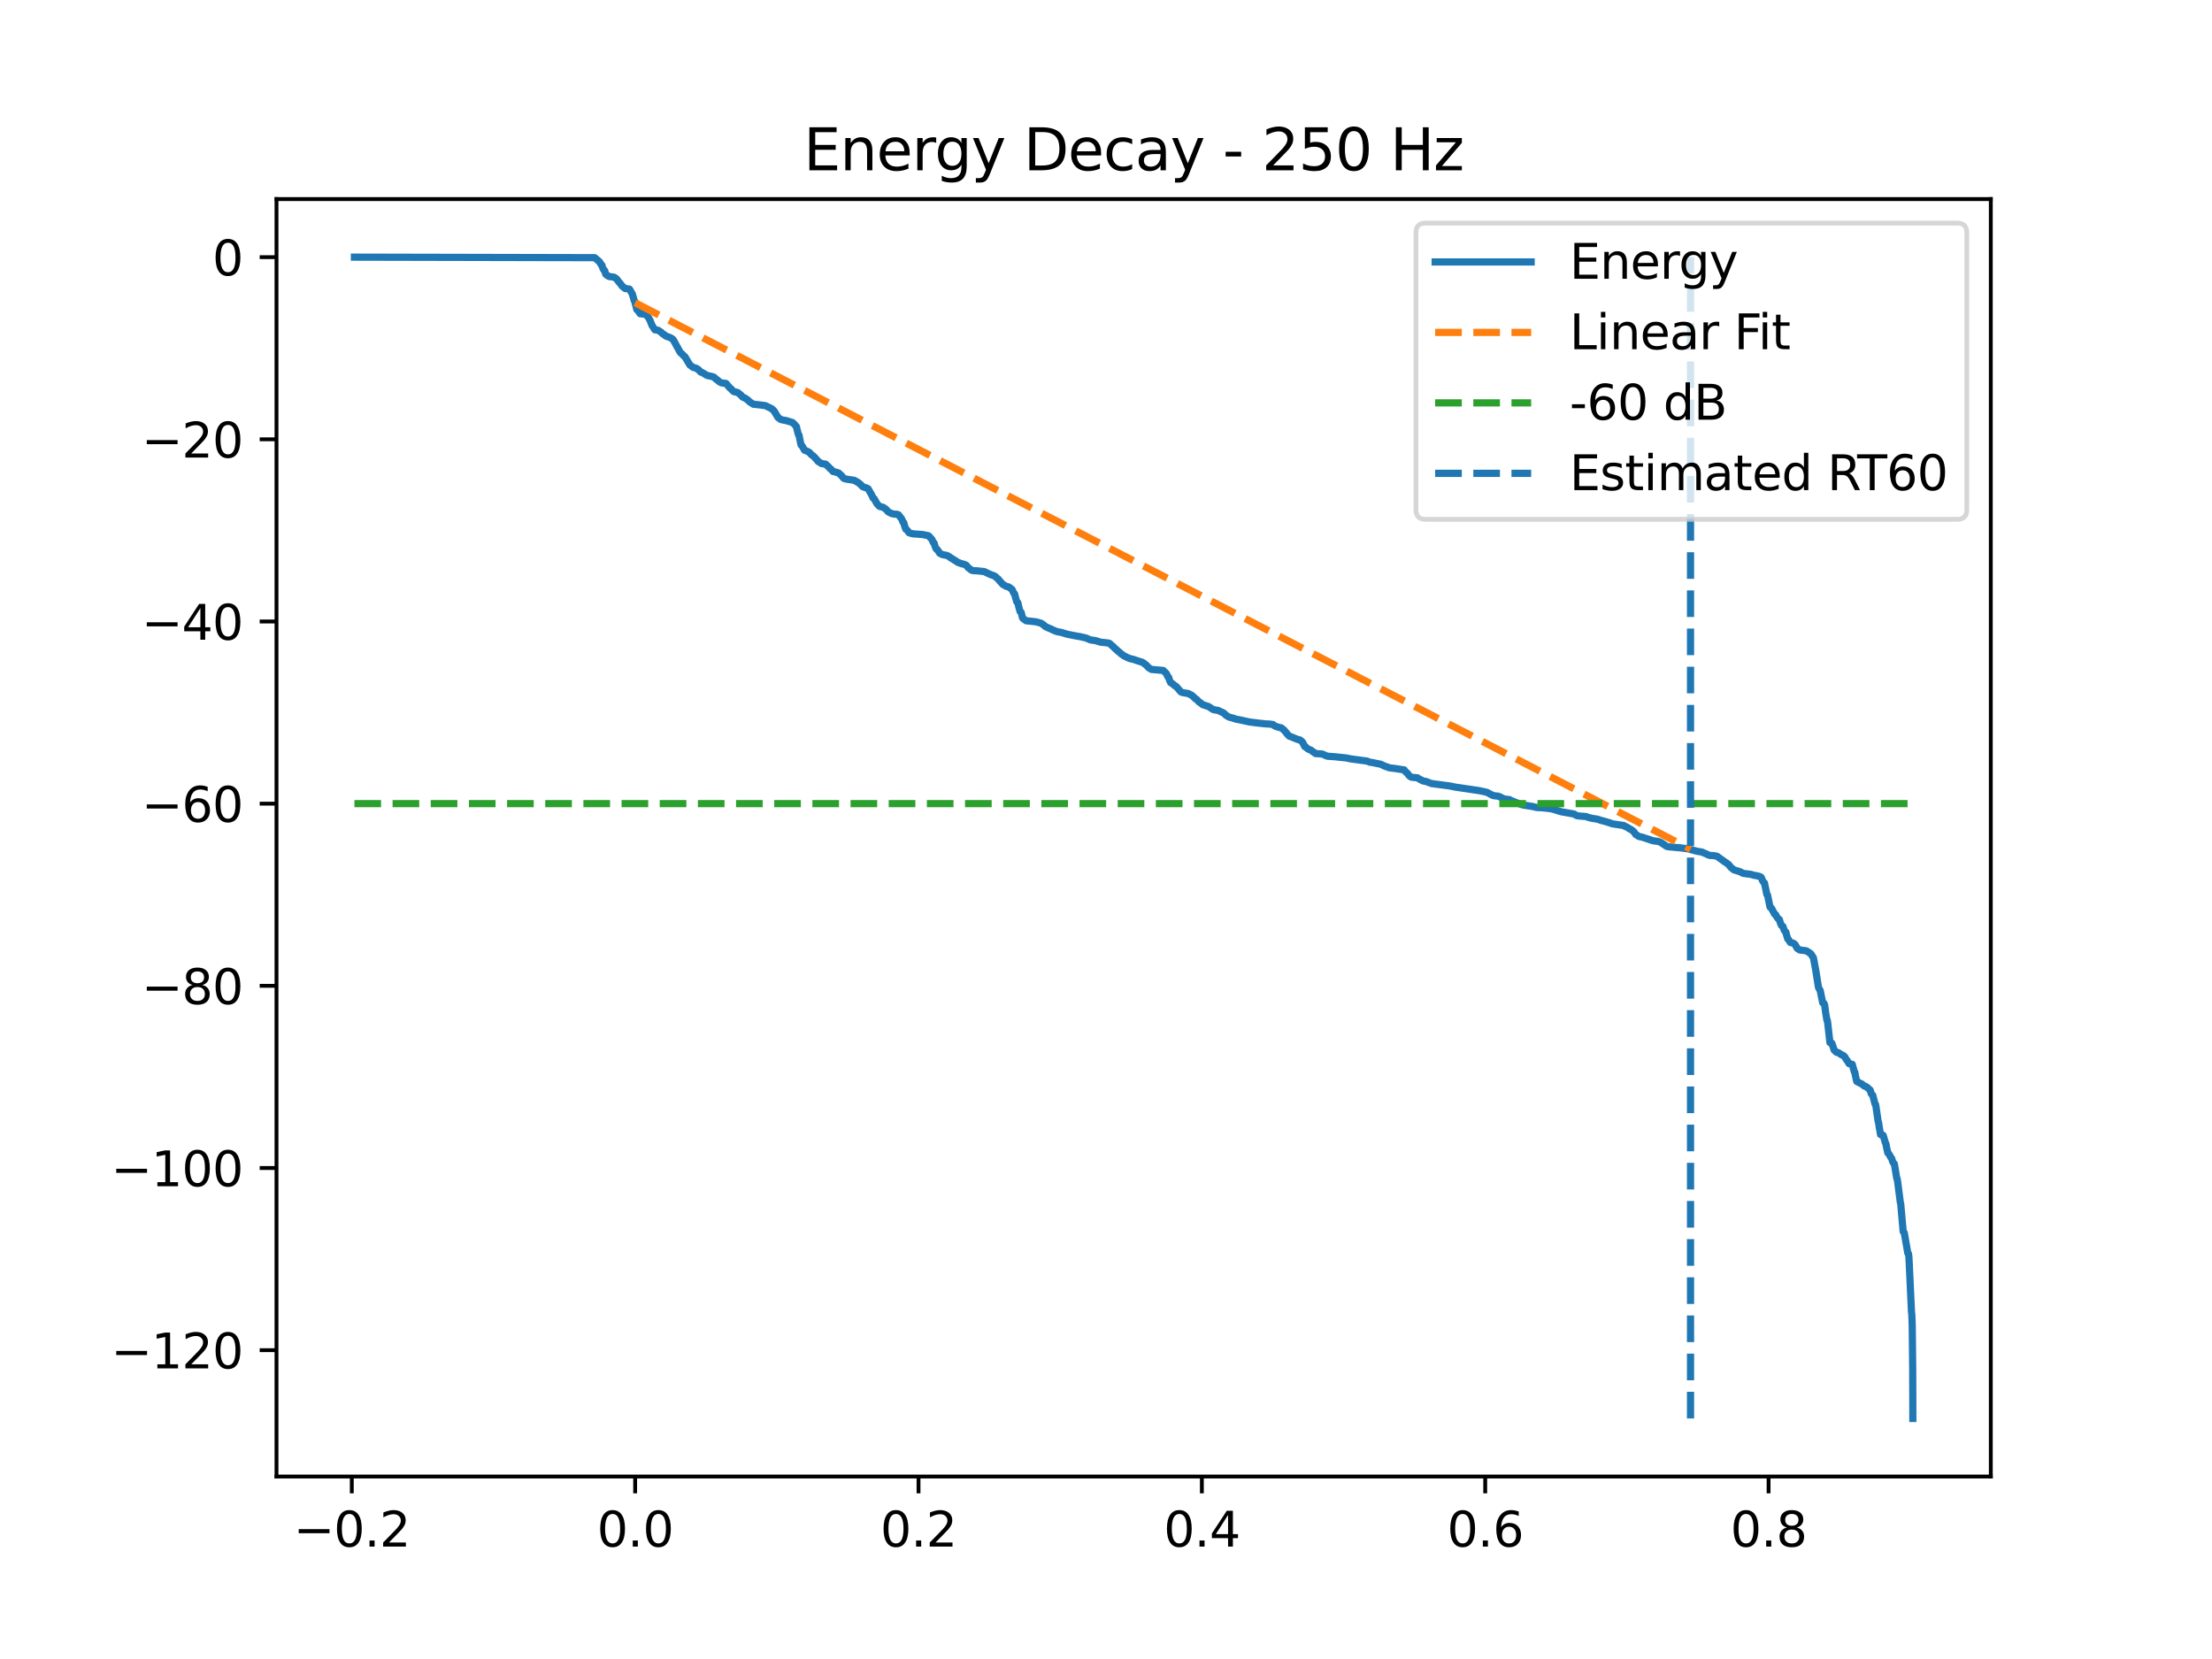 <?xml version="1.0" encoding="utf-8" standalone="no"?>
<!DOCTYPE svg PUBLIC "-//W3C//DTD SVG 1.1//EN"
  "http://www.w3.org/Graphics/SVG/1.1/DTD/svg11.dtd">
<svg xmlns:xlink="http://www.w3.org/1999/xlink" width="460.8pt" height="345.6pt" viewBox="0 0 460.8 345.6" xmlns="http://www.w3.org/2000/svg" version="1.1">
 <defs>
  <style type="text/css">*{stroke-linejoin: round; stroke-linecap: butt}</style>
 </defs>
 <g id="figure_1">
  <g id="patch_1">
   <path d="M 0 345.6 
L 460.8 345.6 
L 460.8 0 
L 0 0 
z
" style="fill: #ffffff"/>
  </g>
  <g id="axes_1">
   <g id="patch_2">
    <path d="M 57.6 307.584 
L 414.72 307.584 
L 414.72 41.472 
L 57.6 41.472 
z
" style="fill: #ffffff"/>
   </g>
   <g id="matplotlib.axis_1">
    <g id="xtick_1">
     <g id="line2d_1">
      <defs>
       <path id="m79d954d1f0" d="M 0 0 
L 0 3.5 
" style="stroke: #000000; stroke-width: 0.8"/>
      </defs>
      <g>
       <use xlink:href="#m79d954d1f0" x="73.285" y="307.584" style="stroke: #000000; stroke-width: 0.8"/>
      </g>
     </g>
     <g id="text_1">
      <!-- −0.2 -->
      <g transform="translate(61.144 322.182) scale(0.1 -0.1)">
       <defs>
        <path id="DejaVuSans-2212" d="M 678 2272 
L 4684 2272 
L 4684 1741 
L 678 1741 
L 678 2272 
z
" transform="scale(0.016)"/>
        <path id="DejaVuSans-30" d="M 2034 4250 
Q 1547 4250 1301 3770 
Q 1056 3291 1056 2328 
Q 1056 1369 1301 889 
Q 1547 409 2034 409 
Q 2525 409 2770 889 
Q 3016 1369 3016 2328 
Q 3016 3291 2770 3770 
Q 2525 4250 2034 4250 
z
M 2034 4750 
Q 2819 4750 3233 4129 
Q 3647 3509 3647 2328 
Q 3647 1150 3233 529 
Q 2819 -91 2034 -91 
Q 1250 -91 836 529 
Q 422 1150 422 2328 
Q 422 3509 836 4129 
Q 1250 4750 2034 4750 
z
" transform="scale(0.016)"/>
        <path id="DejaVuSans-2e" d="M 684 794 
L 1344 794 
L 1344 0 
L 684 0 
L 684 794 
z
" transform="scale(0.016)"/>
        <path id="DejaVuSans-32" d="M 1228 531 
L 3431 531 
L 3431 0 
L 469 0 
L 469 531 
Q 828 903 1448 1529 
Q 2069 2156 2228 2338 
Q 2531 2678 2651 2914 
Q 2772 3150 2772 3378 
Q 2772 3750 2511 3984 
Q 2250 4219 1831 4219 
Q 1534 4219 1204 4116 
Q 875 4013 500 3803 
L 500 4441 
Q 881 4594 1212 4672 
Q 1544 4750 1819 4750 
Q 2544 4750 2975 4387 
Q 3406 4025 3406 3419 
Q 3406 3131 3298 2873 
Q 3191 2616 2906 2266 
Q 2828 2175 2409 1742 
Q 1991 1309 1228 531 
z
" transform="scale(0.016)"/>
       </defs>
       <use xlink:href="#DejaVuSans-2212"/>
       <use xlink:href="#DejaVuSans-30" transform="translate(83.789 0)"/>
       <use xlink:href="#DejaVuSans-2e" transform="translate(147.412 0)"/>
       <use xlink:href="#DejaVuSans-32" transform="translate(179.199 0)"/>
      </g>
     </g>
    </g>
    <g id="xtick_2">
     <g id="line2d_2">
      <g>
       <use xlink:href="#m79d954d1f0" x="132.314" y="307.584" style="stroke: #000000; stroke-width: 0.8"/>
      </g>
     </g>
     <g id="text_2">
      <!-- 0.0 -->
      <g transform="translate(124.362 322.182) scale(0.1 -0.1)">
       <use xlink:href="#DejaVuSans-30"/>
       <use xlink:href="#DejaVuSans-2e" transform="translate(63.623 0)"/>
       <use xlink:href="#DejaVuSans-30" transform="translate(95.41 0)"/>
      </g>
     </g>
    </g>
    <g id="xtick_3">
     <g id="line2d_3">
      <g>
       <use xlink:href="#m79d954d1f0" x="191.342" y="307.584" style="stroke: #000000; stroke-width: 0.8"/>
      </g>
     </g>
     <g id="text_3">
      <!-- 0.2 -->
      <g transform="translate(183.39 322.182) scale(0.1 -0.1)">
       <use xlink:href="#DejaVuSans-30"/>
       <use xlink:href="#DejaVuSans-2e" transform="translate(63.623 0)"/>
       <use xlink:href="#DejaVuSans-32" transform="translate(95.41 0)"/>
      </g>
     </g>
    </g>
    <g id="xtick_4">
     <g id="line2d_4">
      <g>
       <use xlink:href="#m79d954d1f0" x="250.37" y="307.584" style="stroke: #000000; stroke-width: 0.8"/>
      </g>
     </g>
     <g id="text_4">
      <!-- 0.4 -->
      <g transform="translate(242.418 322.182) scale(0.1 -0.1)">
       <defs>
        <path id="DejaVuSans-34" d="M 2419 4116 
L 825 1625 
L 2419 1625 
L 2419 4116 
z
M 2253 4666 
L 3047 4666 
L 3047 1625 
L 3713 1625 
L 3713 1100 
L 3047 1100 
L 3047 0 
L 2419 0 
L 2419 1100 
L 313 1100 
L 313 1709 
L 2253 4666 
z
" transform="scale(0.016)"/>
       </defs>
       <use xlink:href="#DejaVuSans-30"/>
       <use xlink:href="#DejaVuSans-2e" transform="translate(63.623 0)"/>
       <use xlink:href="#DejaVuSans-34" transform="translate(95.41 0)"/>
      </g>
     </g>
    </g>
    <g id="xtick_5">
     <g id="line2d_5">
      <g>
       <use xlink:href="#m79d954d1f0" x="309.398" y="307.584" style="stroke: #000000; stroke-width: 0.8"/>
      </g>
     </g>
     <g id="text_5">
      <!-- 0.6 -->
      <g transform="translate(301.446 322.182) scale(0.1 -0.1)">
       <defs>
        <path id="DejaVuSans-36" d="M 2113 2584 
Q 1688 2584 1439 2293 
Q 1191 2003 1191 1497 
Q 1191 994 1439 701 
Q 1688 409 2113 409 
Q 2538 409 2786 701 
Q 3034 994 3034 1497 
Q 3034 2003 2786 2293 
Q 2538 2584 2113 2584 
z
M 3366 4563 
L 3366 3988 
Q 3128 4100 2886 4159 
Q 2644 4219 2406 4219 
Q 1781 4219 1451 3797 
Q 1122 3375 1075 2522 
Q 1259 2794 1537 2939 
Q 1816 3084 2150 3084 
Q 2853 3084 3261 2657 
Q 3669 2231 3669 1497 
Q 3669 778 3244 343 
Q 2819 -91 2113 -91 
Q 1303 -91 875 529 
Q 447 1150 447 2328 
Q 447 3434 972 4092 
Q 1497 4750 2381 4750 
Q 2619 4750 2861 4703 
Q 3103 4656 3366 4563 
z
" transform="scale(0.016)"/>
       </defs>
       <use xlink:href="#DejaVuSans-30"/>
       <use xlink:href="#DejaVuSans-2e" transform="translate(63.623 0)"/>
       <use xlink:href="#DejaVuSans-36" transform="translate(95.41 0)"/>
      </g>
     </g>
    </g>
    <g id="xtick_6">
     <g id="line2d_6">
      <g>
       <use xlink:href="#m79d954d1f0" x="368.426" y="307.584" style="stroke: #000000; stroke-width: 0.8"/>
      </g>
     </g>
     <g id="text_6">
      <!-- 0.8 -->
      <g transform="translate(360.474 322.182) scale(0.1 -0.1)">
       <defs>
        <path id="DejaVuSans-38" d="M 2034 2216 
Q 1584 2216 1326 1975 
Q 1069 1734 1069 1313 
Q 1069 891 1326 650 
Q 1584 409 2034 409 
Q 2484 409 2743 651 
Q 3003 894 3003 1313 
Q 3003 1734 2745 1975 
Q 2488 2216 2034 2216 
z
M 1403 2484 
Q 997 2584 770 2862 
Q 544 3141 544 3541 
Q 544 4100 942 4425 
Q 1341 4750 2034 4750 
Q 2731 4750 3128 4425 
Q 3525 4100 3525 3541 
Q 3525 3141 3298 2862 
Q 3072 2584 2669 2484 
Q 3125 2378 3379 2068 
Q 3634 1759 3634 1313 
Q 3634 634 3220 271 
Q 2806 -91 2034 -91 
Q 1263 -91 848 271 
Q 434 634 434 1313 
Q 434 1759 690 2068 
Q 947 2378 1403 2484 
z
M 1172 3481 
Q 1172 3119 1398 2916 
Q 1625 2713 2034 2713 
Q 2441 2713 2670 2916 
Q 2900 3119 2900 3481 
Q 2900 3844 2670 4047 
Q 2441 4250 2034 4250 
Q 1625 4250 1398 4047 
Q 1172 3844 1172 3481 
z
" transform="scale(0.016)"/>
       </defs>
       <use xlink:href="#DejaVuSans-30"/>
       <use xlink:href="#DejaVuSans-2e" transform="translate(63.623 0)"/>
       <use xlink:href="#DejaVuSans-38" transform="translate(95.41 0)"/>
      </g>
     </g>
    </g>
   </g>
   <g id="matplotlib.axis_2">
    <g id="ytick_1">
     <g id="line2d_7">
      <defs>
       <path id="me67aadf36c" d="M 0 0 
L -3.5 0 
" style="stroke: #000000; stroke-width: 0.8"/>
      </defs>
      <g>
       <use xlink:href="#me67aadf36c" x="57.6" y="281.263" style="stroke: #000000; stroke-width: 0.8"/>
      </g>
     </g>
     <g id="text_7">
      <!-- −120 -->
      <g transform="translate(23.133 285.062) scale(0.1 -0.1)">
       <defs>
        <path id="DejaVuSans-31" d="M 794 531 
L 1825 531 
L 1825 4091 
L 703 3866 
L 703 4441 
L 1819 4666 
L 2450 4666 
L 2450 531 
L 3481 531 
L 3481 0 
L 794 0 
L 794 531 
z
" transform="scale(0.016)"/>
       </defs>
       <use xlink:href="#DejaVuSans-2212"/>
       <use xlink:href="#DejaVuSans-31" transform="translate(83.789 0)"/>
       <use xlink:href="#DejaVuSans-32" transform="translate(147.412 0)"/>
       <use xlink:href="#DejaVuSans-30" transform="translate(211.035 0)"/>
      </g>
     </g>
    </g>
    <g id="ytick_2">
     <g id="line2d_8">
      <g>
       <use xlink:href="#me67aadf36c" x="57.6" y="243.314" style="stroke: #000000; stroke-width: 0.8"/>
      </g>
     </g>
     <g id="text_8">
      <!-- −100 -->
      <g transform="translate(23.133 247.113) scale(0.1 -0.1)">
       <use xlink:href="#DejaVuSans-2212"/>
       <use xlink:href="#DejaVuSans-31" transform="translate(83.789 0)"/>
       <use xlink:href="#DejaVuSans-30" transform="translate(147.412 0)"/>
       <use xlink:href="#DejaVuSans-30" transform="translate(211.035 0)"/>
      </g>
     </g>
    </g>
    <g id="ytick_3">
     <g id="line2d_9">
      <g>
       <use xlink:href="#me67aadf36c" x="57.6" y="205.365" style="stroke: #000000; stroke-width: 0.8"/>
      </g>
     </g>
     <g id="text_9">
      <!-- −80 -->
      <g transform="translate(29.495 209.164) scale(0.1 -0.1)">
       <use xlink:href="#DejaVuSans-2212"/>
       <use xlink:href="#DejaVuSans-38" transform="translate(83.789 0)"/>
       <use xlink:href="#DejaVuSans-30" transform="translate(147.412 0)"/>
      </g>
     </g>
    </g>
    <g id="ytick_4">
     <g id="line2d_10">
      <g>
       <use xlink:href="#me67aadf36c" x="57.6" y="167.415" style="stroke: #000000; stroke-width: 0.8"/>
      </g>
     </g>
     <g id="text_10">
      <!-- −60 -->
      <g transform="translate(29.495 171.215) scale(0.1 -0.1)">
       <use xlink:href="#DejaVuSans-2212"/>
       <use xlink:href="#DejaVuSans-36" transform="translate(83.789 0)"/>
       <use xlink:href="#DejaVuSans-30" transform="translate(147.412 0)"/>
      </g>
     </g>
    </g>
    <g id="ytick_5">
     <g id="line2d_11">
      <g>
       <use xlink:href="#me67aadf36c" x="57.6" y="129.466" style="stroke: #000000; stroke-width: 0.8"/>
      </g>
     </g>
     <g id="text_11">
      <!-- −40 -->
      <g transform="translate(29.495 133.266) scale(0.1 -0.1)">
       <use xlink:href="#DejaVuSans-2212"/>
       <use xlink:href="#DejaVuSans-34" transform="translate(83.789 0)"/>
       <use xlink:href="#DejaVuSans-30" transform="translate(147.412 0)"/>
      </g>
     </g>
    </g>
    <g id="ytick_6">
     <g id="line2d_12">
      <g>
       <use xlink:href="#me67aadf36c" x="57.6" y="91.517" style="stroke: #000000; stroke-width: 0.8"/>
      </g>
     </g>
     <g id="text_12">
      <!-- −20 -->
      <g transform="translate(29.495 95.316) scale(0.1 -0.1)">
       <use xlink:href="#DejaVuSans-2212"/>
       <use xlink:href="#DejaVuSans-32" transform="translate(83.789 0)"/>
       <use xlink:href="#DejaVuSans-30" transform="translate(147.412 0)"/>
      </g>
     </g>
    </g>
    <g id="ytick_7">
     <g id="line2d_13">
      <g>
       <use xlink:href="#me67aadf36c" x="57.6" y="53.568" style="stroke: #000000; stroke-width: 0.8"/>
      </g>
     </g>
     <g id="text_13">
      <!-- 0 -->
      <g transform="translate(44.237 57.367) scale(0.1 -0.1)">
       <use xlink:href="#DejaVuSans-30"/>
      </g>
     </g>
    </g>
   </g>
   <g id="line2d_14">
    <path d="M 73.833 53.568 
L 123.884 53.678 
L 124.892 54.542 
L 125.224 55.119 
L 125.384 55.227 
L 125.568 55.839 
L 125.79 56.245 
L 125.95 56.354 
L 126.171 57.086 
L 126.362 57.291 
L 126.564 57.401 
L 126.884 57.604 
L 127.905 57.735 
L 128.311 58.003 
L 128.471 58.14 
L 128.993 58.837 
L 129.147 58.982 
L 129.663 59.666 
L 129.854 59.79 
L 130.229 60.101 
L 131.121 60.222 
L 131.736 61.258 
L 132.111 62.609 
L 132.221 62.711 
L 132.363 63.344 
L 132.664 64.505 
L 132.885 64.655 
L 133.34 65.345 
L 134.275 65.457 
L 134.835 65.759 
L 135.277 66.486 
L 135.388 66.694 
L 135.849 67.836 
L 135.972 67.987 
L 136.403 68.691 
L 137.103 68.803 
L 137.755 69.236 
L 138.038 69.539 
L 138.284 69.653 
L 138.696 70.003 
L 139.022 70.114 
L 139.434 70.261 
L 139.692 70.374 
L 140.098 70.627 
L 140.245 70.763 
L 141.703 73.414 
L 142.201 73.851 
L 142.465 74.177 
L 142.668 74.294 
L 143.732 76.064 
L 143.929 76.181 
L 144.371 76.532 
L 144.937 76.676 
L 145.374 76.915 
L 145.546 77.06 
L 145.952 77.493 
L 146.271 77.603 
L 146.788 77.902 
L 147.003 78.044 
L 147.31 78.212 
L 147.821 78.323 
L 148.411 78.456 
L 148.786 78.603 
L 148.952 78.782 
L 149.235 79.044 
L 149.438 79.151 
L 149.844 79.522 
L 150.065 79.642 
L 150.366 79.772 
L 151.239 79.879 
L 151.904 80.645 
L 152.119 80.9 
L 152.303 81.006 
L 152.734 81.489 
L 153.01 81.62 
L 153.588 81.738 
L 153.785 81.85 
L 154.136 82.142 
L 154.295 82.262 
L 154.726 82.74 
L 155.07 82.853 
L 155.636 83.227 
L 155.826 83.371 
L 156.263 83.802 
L 156.497 83.907 
L 156.921 84.205 
L 157.991 84.315 
L 159.448 84.506 
L 160.776 85.148 
L 161.034 85.411 
L 161.2 85.52 
L 162.092 86.989 
L 162.27 87.095 
L 162.596 87.358 
L 162.953 87.469 
L 163.9 87.637 
L 164.17 87.748 
L 164.472 87.822 
L 165.093 88.018 
L 165.566 88.465 
L 165.794 88.765 
L 165.917 88.876 
L 166.052 89.514 
L 166.316 90.531 
L 166.445 90.638 
L 166.574 91.316 
L 166.87 92.692 
L 167.06 92.832 
L 167.595 93.785 
L 167.933 93.897 
L 168.573 94.22 
L 168.757 94.414 
L 169.12 94.811 
L 169.36 94.923 
L 169.932 95.527 
L 170.098 95.709 
L 170.479 96.176 
L 170.743 96.292 
L 171.118 96.568 
L 171.973 96.68 
L 172.225 96.901 
L 172.686 97.355 
L 172.914 97.616 
L 173.098 97.723 
L 173.529 98.217 
L 174.107 98.345 
L 174.734 98.555 
L 175.152 98.964 
L 175.312 99.094 
L 175.748 99.628 
L 176.031 99.749 
L 176.425 99.827 
L 177.968 100.058 
L 178.392 100.321 
L 178.638 100.431 
L 179.167 100.836 
L 179.333 100.991 
L 179.708 101.386 
L 180.071 101.501 
L 180.649 101.707 
L 180.846 101.822 
L 181.608 103.136 
L 181.866 103.73 
L 182.106 103.891 
L 182.69 104.932 
L 182.869 105.135 
L 183.201 105.475 
L 184.031 105.714 
L 184.32 105.931 
L 184.517 106.04 
L 185.033 106.628 
L 185.291 106.754 
L 185.728 106.977 
L 186.275 107.099 
L 186.865 107.134 
L 187.167 107.243 
L 187.831 108.093 
L 188.107 108.776 
L 188.273 108.89 
L 188.439 109.551 
L 188.692 110.24 
L 188.944 110.403 
L 189.374 110.983 
L 189.829 111.118 
L 190.223 111.215 
L 192.184 111.347 
L 193.445 111.612 
L 194.127 112.366 
L 194.428 113.021 
L 194.594 113.133 
L 194.773 113.768 
L 195.019 114.338 
L 195.271 114.499 
L 195.756 115.246 
L 195.978 115.362 
L 196.328 115.537 
L 197.152 115.687 
L 197.46 115.8 
L 197.669 115.915 
L 198.093 116.25 
L 198.339 116.357 
L 198.825 116.696 
L 199.058 116.811 
L 199.501 117.136 
L 199.809 117.245 
L 200.239 117.413 
L 200.78 117.532 
L 201.247 117.726 
L 201.407 117.909 
L 201.752 118.32 
L 201.954 118.43 
L 202.348 118.767 
L 202.735 118.879 
L 203.418 118.903 
L 205.047 119.068 
L 205.84 119.465 
L 206.099 119.576 
L 206.431 119.726 
L 206.769 119.836 
L 207.169 119.991 
L 207.359 120.116 
L 207.753 120.478 
L 207.906 120.595 
L 208.368 121.153 
L 208.521 121.301 
L 208.915 121.755 
L 209.161 121.864 
L 209.573 122.136 
L 210.114 122.259 
L 210.821 122.783 
L 211.196 123.578 
L 211.344 123.688 
L 211.497 124.28 
L 211.817 125.392 
L 212.045 125.571 
L 212.223 126.398 
L 212.5 127.383 
L 212.733 127.577 
L 213.004 128.702 
L 213.188 128.919 
L 213.391 129.025 
L 213.754 129.314 
L 215.408 129.487 
L 215.931 129.563 
L 216.871 129.827 
L 217.179 130.044 
L 217.382 130.156 
L 217.818 130.563 
L 218.107 130.671 
L 218.593 130.903 
L 218.907 131.012 
L 219.331 131.239 
L 219.626 131.348 
L 220.02 131.526 
L 220.456 131.635 
L 220.93 131.705 
L 221.637 131.909 
L 222.276 132.11 
L 224.256 132.504 
L 224.951 132.615 
L 225.922 132.834 
L 226.316 132.948 
L 226.679 133.092 
L 226.925 133.211 
L 227.232 133.316 
L 228.074 133.425 
L 228.419 133.51 
L 229.255 133.774 
L 230.847 133.944 
L 231.143 134.036 
L 231.309 134.184 
L 231.647 134.514 
L 231.831 134.623 
L 232.311 135.134 
L 232.495 135.258 
L 232.956 135.705 
L 233.147 135.825 
L 233.578 136.233 
L 233.774 136.347 
L 234.168 136.648 
L 234.432 136.756 
L 234.826 136.972 
L 235.102 137.08 
L 235.465 137.22 
L 236.019 137.334 
L 237.082 137.691 
L 237.464 137.81 
L 237.931 137.952 
L 238.164 138.074 
L 238.626 138.441 
L 238.798 138.562 
L 239.277 139.085 
L 239.486 139.218 
L 239.849 139.45 
L 242.315 139.666 
L 242.973 140.304 
L 243.299 141.003 
L 243.452 141.103 
L 243.631 141.693 
L 243.877 142.212 
L 244.258 142.421 
L 244.738 142.864 
L 244.996 142.98 
L 245.555 143.616 
L 245.734 143.835 
L 246.041 144.158 
L 246.465 144.3 
L 246.847 144.359 
L 247.523 144.47 
L 248.255 144.843 
L 248.783 145.309 
L 249.029 145.57 
L 249.269 145.686 
L 249.804 146.253 
L 250.025 146.366 
L 250.524 146.784 
L 250.868 146.894 
L 251.409 147.075 
L 251.766 147.184 
L 252.245 147.502 
L 252.46 147.641 
L 252.799 147.836 
L 253.733 147.989 
L 254.914 148.536 
L 255.406 149.005 
L 255.621 149.136 
L 256.002 149.374 
L 256.592 149.53 
L 256.949 149.621 
L 257.256 149.743 
L 257.619 149.84 
L 258.222 149.95 
L 260.318 150.405 
L 262.206 150.641 
L 263.749 150.803 
L 264.42 150.825 
L 265.207 150.936 
L 265.41 151.131 
L 265.662 151.268 
L 265.932 151.377 
L 266.289 151.484 
L 266.91 151.628 
L 267.31 151.955 
L 267.476 152.068 
L 268.06 152.781 
L 268.25 153.025 
L 268.564 153.344 
L 269.203 153.579 
L 269.523 153.721 
L 269.837 153.83 
L 270.261 154.019 
L 270.827 154.156 
L 271.312 154.568 
L 271.448 154.812 
L 271.817 155.54 
L 272.044 155.652 
L 272.511 156.057 
L 273.083 156.26 
L 273.434 156.558 
L 273.643 156.664 
L 274.03 156.971 
L 275.481 157.082 
L 276.219 157.423 
L 276.508 157.527 
L 278.168 157.652 
L 279.251 157.77 
L 280.394 157.884 
L 281.403 158.091 
L 284.778 158.548 
L 285.073 158.656 
L 285.369 158.785 
L 285.799 158.835 
L 287.637 159.207 
L 288.012 159.381 
L 288.252 159.523 
L 288.529 159.596 
L 288.781 159.727 
L 289.076 159.802 
L 289.384 159.94 
L 289.789 159.997 
L 290.54 160.085 
L 292.526 160.384 
L 292.698 160.646 
L 292.95 160.911 
L 293.122 161.019 
L 293.589 161.611 
L 293.798 161.793 
L 294.063 161.911 
L 295.293 162.033 
L 295.508 162.192 
L 295.809 162.363 
L 296.055 162.474 
L 296.418 162.681 
L 297.082 162.805 
L 298.207 163.224 
L 299.228 163.362 
L 301.995 163.728 
L 302.653 163.859 
L 303.157 163.974 
L 303.624 164.034 
L 308.064 164.691 
L 308.642 164.807 
L 309.545 165.002 
L 309.896 165.124 
L 310.123 165.249 
L 310.474 165.453 
L 310.726 165.562 
L 311.083 165.746 
L 312.097 165.857 
L 312.478 165.998 
L 312.78 166.174 
L 313.026 166.285 
L 313.37 166.45 
L 314.464 166.575 
L 314.71 166.733 
L 314.993 166.831 
L 315.245 166.945 
L 315.596 167.097 
L 315.903 167.209 
L 316.26 167.334 
L 316.537 167.451 
L 316.875 167.566 
L 317.201 167.677 
L 317.551 167.744 
L 319.224 168 
L 320.158 168.225 
L 321.345 168.275 
L 322.353 168.393 
L 322.845 168.447 
L 323.472 168.563 
L 325.2 169.096 
L 327.936 169.585 
L 328.262 169.81 
L 328.539 169.921 
L 328.865 169.977 
L 330.371 170.095 
L 330.9 170.287 
L 331.736 170.489 
L 332.732 170.641 
L 333.593 170.922 
L 334.46 171.146 
L 334.786 171.251 
L 335.143 171.359 
L 335.524 171.475 
L 335.819 171.608 
L 336.151 171.657 
L 337.953 171.922 
L 338.303 171.985 
L 338.586 172.197 
L 338.863 172.269 
L 339.078 172.398 
L 339.459 172.67 
L 339.748 172.781 
L 340.283 173.187 
L 340.431 173.38 
L 340.781 173.866 
L 341.009 173.976 
L 341.384 174.245 
L 342.134 174.406 
L 344.366 175.147 
L 345.399 175.284 
L 345.94 175.464 
L 346.155 175.611 
L 346.5 175.853 
L 346.709 175.963 
L 347.09 176.262 
L 347.397 176.373 
L 347.766 176.416 
L 349.537 176.578 
L 350.152 176.63 
L 351.726 176.84 
L 353.521 177.335 
L 354.253 177.445 
L 354.616 177.521 
L 354.893 177.663 
L 355.237 177.801 
L 355.501 177.912 
L 355.839 178.083 
L 356.196 178.199 
L 356.995 178.241 
L 357.696 178.379 
L 359.289 179.538 
L 359.523 179.672 
L 359.971 180.008 
L 360.125 180.131 
L 360.605 180.732 
L 360.795 180.867 
L 361.22 181.214 
L 361.736 181.366 
L 362.142 181.495 
L 362.517 181.609 
L 362.917 181.835 
L 363.224 181.951 
L 363.587 182.001 
L 364.491 182.11 
L 364.878 182.177 
L 365.272 182.318 
L 365.677 182.381 
L 366.421 182.541 
L 366.747 182.662 
L 366.913 182.795 
L 367.141 183.406 
L 367.387 183.801 
L 367.565 183.924 
L 367.7 184.555 
L 368.069 186.337 
L 368.205 186.439 
L 368.34 187.067 
L 368.727 188.958 
L 369.029 189.185 
L 369.662 190.394 
L 369.871 190.508 
L 370.148 191.012 
L 370.455 191.422 
L 370.676 191.554 
L 370.867 192.22 
L 371.125 192.81 
L 371.42 192.999 
L 371.691 193.809 
L 371.9 194.081 
L 372.035 194.186 
L 372.177 194.804 
L 372.423 195.597 
L 372.57 195.707 
L 372.976 196.342 
L 373.56 196.464 
L 373.917 196.728 
L 374.04 196.927 
L 374.384 197.55 
L 374.569 197.662 
L 374.894 197.892 
L 376.266 198.064 
L 376.77 198.365 
L 377.219 198.679 
L 377.766 199.513 
L 378.289 202.315 
L 378.436 203.271 
L 378.83 205.73 
L 379.186 206.357 
L 379.697 208.893 
L 379.973 209.016 
L 380.121 209.443 
L 380.305 210.89 
L 380.57 212.478 
L 380.668 212.58 
L 380.767 213.302 
L 381.209 217.203 
L 381.609 217.318 
L 381.744 217.701 
L 382.095 218.769 
L 382.242 218.878 
L 382.556 219.197 
L 383.023 219.313 
L 383.589 219.723 
L 383.859 219.796 
L 384.284 220.125 
L 384.591 220.7 
L 384.726 220.816 
L 385.218 221.591 
L 385.864 221.723 
L 385.987 222.19 
L 386.282 223.25 
L 386.387 223.361 
L 386.516 224.068 
L 386.786 225.274 
L 387.524 225.664 
L 387.764 225.769 
L 387.936 225.887 
L 388.268 226.166 
L 388.483 226.284 
L 388.766 226.368 
L 389.264 226.798 
L 389.467 226.975 
L 389.59 227.086 
L 389.805 227.831 
L 389.996 228.049 
L 390.131 228.156 
L 390.273 228.721 
L 390.605 229.997 
L 390.728 230.109 
L 390.838 230.775 
L 391.25 233.624 
L 391.33 233.774 
L 391.472 234.748 
L 391.754 236.356 
L 391.957 236.394 
L 392.295 236.507 
L 392.431 236.95 
L 392.775 238.125 
L 392.867 238.246 
L 393.003 239.01 
L 393.267 240.171 
L 393.445 240.305 
L 393.931 241.168 
L 394.066 241.313 
L 394.294 242.049 
L 394.497 242.328 
L 394.614 242.437 
L 394.73 243.07 
L 395.124 245.447 
L 395.21 245.556 
L 395.327 246.278 
L 395.868 250.47 
L 395.954 250.781 
L 396.102 252.462 
L 396.464 256.551 
L 396.692 256.814 
L 396.895 257.973 
L 397.43 261.043 
L 397.565 261.161 
L 397.663 261.86 
L 397.811 264.911 
L 398.198 273.345 
L 398.26 273.722 
L 398.352 276.133 
L 398.45 285.173 
L 398.481 295.488 
L 398.481 295.488 
" clip-path="url(#pb90a442ee2)" style="fill: none; stroke: #1f77b4; stroke-width: 1.5; stroke-linecap: square"/>
   </g>
   <g id="line2d_15">
    <path d="M 132.314 63.063 
L 352.169 176.903 
" clip-path="url(#pb90a442ee2)" style="fill: none; stroke-dasharray: 5.55,2.4; stroke-dashoffset: 0; stroke: #ff7f0e; stroke-width: 1.5"/>
   </g>
   <g id="line2d_16">
    <path d="M 73.833 167.415 
L 398.487 167.415 
L 398.487 167.415 
" clip-path="url(#pb90a442ee2)" style="fill: none; stroke-dasharray: 5.55,2.4; stroke-dashoffset: 0; stroke: #2ca02c; stroke-width: 1.5"/>
   </g>
   <g id="LineCollection_1">
    <path d="M 352.169 295.488 
L 352.169 53.568 
" clip-path="url(#pb90a442ee2)" style="fill: none; stroke-dasharray: 5.55,2.4; stroke-dashoffset: 0; stroke: #1f77b4; stroke-width: 1.5"/>
   </g>
   <g id="patch_3">
    <path d="M 57.6 307.584 
L 57.6 41.472 
" style="fill: none; stroke: #000000; stroke-width: 0.8; stroke-linejoin: miter; stroke-linecap: square"/>
   </g>
   <g id="patch_4">
    <path d="M 414.72 307.584 
L 414.72 41.472 
" style="fill: none; stroke: #000000; stroke-width: 0.8; stroke-linejoin: miter; stroke-linecap: square"/>
   </g>
   <g id="patch_5">
    <path d="M 57.6 307.584 
L 414.72 307.584 
" style="fill: none; stroke: #000000; stroke-width: 0.8; stroke-linejoin: miter; stroke-linecap: square"/>
   </g>
   <g id="patch_6">
    <path d="M 57.6 41.472 
L 414.72 41.472 
" style="fill: none; stroke: #000000; stroke-width: 0.8; stroke-linejoin: miter; stroke-linecap: square"/>
   </g>
   <g id="text_14">
    <!-- Energy Decay - 250 Hz -->
    <g transform="translate(167.407 35.472) scale(0.12 -0.12)">
     <defs>
      <path id="DejaVuSans-45" d="M 628 4666 
L 3578 4666 
L 3578 4134 
L 1259 4134 
L 1259 2753 
L 3481 2753 
L 3481 2222 
L 1259 2222 
L 1259 531 
L 3634 531 
L 3634 0 
L 628 0 
L 628 4666 
z
" transform="scale(0.016)"/>
      <path id="DejaVuSans-6e" d="M 3513 2113 
L 3513 0 
L 2938 0 
L 2938 2094 
Q 2938 2591 2744 2837 
Q 2550 3084 2163 3084 
Q 1697 3084 1428 2787 
Q 1159 2491 1159 1978 
L 1159 0 
L 581 0 
L 581 3500 
L 1159 3500 
L 1159 2956 
Q 1366 3272 1645 3428 
Q 1925 3584 2291 3584 
Q 2894 3584 3203 3211 
Q 3513 2838 3513 2113 
z
" transform="scale(0.016)"/>
      <path id="DejaVuSans-65" d="M 3597 1894 
L 3597 1613 
L 953 1613 
Q 991 1019 1311 708 
Q 1631 397 2203 397 
Q 2534 397 2845 478 
Q 3156 559 3463 722 
L 3463 178 
Q 3153 47 2828 -22 
Q 2503 -91 2169 -91 
Q 1331 -91 842 396 
Q 353 884 353 1716 
Q 353 2575 817 3079 
Q 1281 3584 2069 3584 
Q 2775 3584 3186 3129 
Q 3597 2675 3597 1894 
z
M 3022 2063 
Q 3016 2534 2758 2815 
Q 2500 3097 2075 3097 
Q 1594 3097 1305 2825 
Q 1016 2553 972 2059 
L 3022 2063 
z
" transform="scale(0.016)"/>
      <path id="DejaVuSans-72" d="M 2631 2963 
Q 2534 3019 2420 3045 
Q 2306 3072 2169 3072 
Q 1681 3072 1420 2755 
Q 1159 2438 1159 1844 
L 1159 0 
L 581 0 
L 581 3500 
L 1159 3500 
L 1159 2956 
Q 1341 3275 1631 3429 
Q 1922 3584 2338 3584 
Q 2397 3584 2469 3576 
Q 2541 3569 2628 3553 
L 2631 2963 
z
" transform="scale(0.016)"/>
      <path id="DejaVuSans-67" d="M 2906 1791 
Q 2906 2416 2648 2759 
Q 2391 3103 1925 3103 
Q 1463 3103 1205 2759 
Q 947 2416 947 1791 
Q 947 1169 1205 825 
Q 1463 481 1925 481 
Q 2391 481 2648 825 
Q 2906 1169 2906 1791 
z
M 3481 434 
Q 3481 -459 3084 -895 
Q 2688 -1331 1869 -1331 
Q 1566 -1331 1297 -1286 
Q 1028 -1241 775 -1147 
L 775 -588 
Q 1028 -725 1275 -790 
Q 1522 -856 1778 -856 
Q 2344 -856 2625 -561 
Q 2906 -266 2906 331 
L 2906 616 
Q 2728 306 2450 153 
Q 2172 0 1784 0 
Q 1141 0 747 490 
Q 353 981 353 1791 
Q 353 2603 747 3093 
Q 1141 3584 1784 3584 
Q 2172 3584 2450 3431 
Q 2728 3278 2906 2969 
L 2906 3500 
L 3481 3500 
L 3481 434 
z
" transform="scale(0.016)"/>
      <path id="DejaVuSans-79" d="M 2059 -325 
Q 1816 -950 1584 -1140 
Q 1353 -1331 966 -1331 
L 506 -1331 
L 506 -850 
L 844 -850 
Q 1081 -850 1212 -737 
Q 1344 -625 1503 -206 
L 1606 56 
L 191 3500 
L 800 3500 
L 1894 763 
L 2988 3500 
L 3597 3500 
L 2059 -325 
z
" transform="scale(0.016)"/>
      <path id="DejaVuSans-20" transform="scale(0.016)"/>
      <path id="DejaVuSans-44" d="M 1259 4147 
L 1259 519 
L 2022 519 
Q 2988 519 3436 956 
Q 3884 1394 3884 2338 
Q 3884 3275 3436 3711 
Q 2988 4147 2022 4147 
L 1259 4147 
z
M 628 4666 
L 1925 4666 
Q 3281 4666 3915 4102 
Q 4550 3538 4550 2338 
Q 4550 1131 3912 565 
Q 3275 0 1925 0 
L 628 0 
L 628 4666 
z
" transform="scale(0.016)"/>
      <path id="DejaVuSans-63" d="M 3122 3366 
L 3122 2828 
Q 2878 2963 2633 3030 
Q 2388 3097 2138 3097 
Q 1578 3097 1268 2742 
Q 959 2388 959 1747 
Q 959 1106 1268 751 
Q 1578 397 2138 397 
Q 2388 397 2633 464 
Q 2878 531 3122 666 
L 3122 134 
Q 2881 22 2623 -34 
Q 2366 -91 2075 -91 
Q 1284 -91 818 406 
Q 353 903 353 1747 
Q 353 2603 823 3093 
Q 1294 3584 2113 3584 
Q 2378 3584 2631 3529 
Q 2884 3475 3122 3366 
z
" transform="scale(0.016)"/>
      <path id="DejaVuSans-61" d="M 2194 1759 
Q 1497 1759 1228 1600 
Q 959 1441 959 1056 
Q 959 750 1161 570 
Q 1363 391 1709 391 
Q 2188 391 2477 730 
Q 2766 1069 2766 1631 
L 2766 1759 
L 2194 1759 
z
M 3341 1997 
L 3341 0 
L 2766 0 
L 2766 531 
Q 2569 213 2275 61 
Q 1981 -91 1556 -91 
Q 1019 -91 701 211 
Q 384 513 384 1019 
Q 384 1609 779 1909 
Q 1175 2209 1959 2209 
L 2766 2209 
L 2766 2266 
Q 2766 2663 2505 2880 
Q 2244 3097 1772 3097 
Q 1472 3097 1187 3025 
Q 903 2953 641 2809 
L 641 3341 
Q 956 3463 1253 3523 
Q 1550 3584 1831 3584 
Q 2591 3584 2966 3190 
Q 3341 2797 3341 1997 
z
" transform="scale(0.016)"/>
      <path id="DejaVuSans-2d" d="M 313 2009 
L 1997 2009 
L 1997 1497 
L 313 1497 
L 313 2009 
z
" transform="scale(0.016)"/>
      <path id="DejaVuSans-35" d="M 691 4666 
L 3169 4666 
L 3169 4134 
L 1269 4134 
L 1269 2991 
Q 1406 3038 1543 3061 
Q 1681 3084 1819 3084 
Q 2600 3084 3056 2656 
Q 3513 2228 3513 1497 
Q 3513 744 3044 326 
Q 2575 -91 1722 -91 
Q 1428 -91 1123 -41 
Q 819 9 494 109 
L 494 744 
Q 775 591 1075 516 
Q 1375 441 1709 441 
Q 2250 441 2565 725 
Q 2881 1009 2881 1497 
Q 2881 1984 2565 2268 
Q 2250 2553 1709 2553 
Q 1456 2553 1204 2497 
Q 953 2441 691 2322 
L 691 4666 
z
" transform="scale(0.016)"/>
      <path id="DejaVuSans-48" d="M 628 4666 
L 1259 4666 
L 1259 2753 
L 3553 2753 
L 3553 4666 
L 4184 4666 
L 4184 0 
L 3553 0 
L 3553 2222 
L 1259 2222 
L 1259 0 
L 628 0 
L 628 4666 
z
" transform="scale(0.016)"/>
      <path id="DejaVuSans-7a" d="M 353 3500 
L 3084 3500 
L 3084 2975 
L 922 459 
L 3084 459 
L 3084 0 
L 275 0 
L 275 525 
L 2438 3041 
L 353 3041 
L 353 3500 
z
" transform="scale(0.016)"/>
     </defs>
     <use xlink:href="#DejaVuSans-45"/>
     <use xlink:href="#DejaVuSans-6e" transform="translate(63.184 0)"/>
     <use xlink:href="#DejaVuSans-65" transform="translate(126.562 0)"/>
     <use xlink:href="#DejaVuSans-72" transform="translate(188.086 0)"/>
     <use xlink:href="#DejaVuSans-67" transform="translate(227.449 0)"/>
     <use xlink:href="#DejaVuSans-79" transform="translate(290.926 0)"/>
     <use xlink:href="#DejaVuSans-20" transform="translate(350.105 0)"/>
     <use xlink:href="#DejaVuSans-44" transform="translate(381.893 0)"/>
     <use xlink:href="#DejaVuSans-65" transform="translate(458.895 0)"/>
     <use xlink:href="#DejaVuSans-63" transform="translate(520.418 0)"/>
     <use xlink:href="#DejaVuSans-61" transform="translate(575.398 0)"/>
     <use xlink:href="#DejaVuSans-79" transform="translate(636.678 0)"/>
     <use xlink:href="#DejaVuSans-20" transform="translate(695.857 0)"/>
     <use xlink:href="#DejaVuSans-2d" transform="translate(727.645 0)"/>
     <use xlink:href="#DejaVuSans-20" transform="translate(763.729 0)"/>
     <use xlink:href="#DejaVuSans-32" transform="translate(795.516 0)"/>
     <use xlink:href="#DejaVuSans-35" transform="translate(859.139 0)"/>
     <use xlink:href="#DejaVuSans-30" transform="translate(922.762 0)"/>
     <use xlink:href="#DejaVuSans-20" transform="translate(986.385 0)"/>
     <use xlink:href="#DejaVuSans-48" transform="translate(1018.172 0)"/>
     <use xlink:href="#DejaVuSans-7a" transform="translate(1093.367 0)"/>
    </g>
   </g>
   <g id="legend_1">
    <g id="patch_7">
     <path d="M 296.968 108.184 
L 407.72 108.184 
Q 409.72 108.184 409.72 106.184 
L 409.72 48.472 
Q 409.72 46.472 407.72 46.472 
L 296.968 46.472 
Q 294.968 46.472 294.968 48.472 
L 294.968 106.184 
Q 294.968 108.184 296.968 108.184 
z
" style="fill: #ffffff; opacity: 0.8; stroke: #cccccc; stroke-linejoin: miter"/>
    </g>
    <g id="line2d_17">
     <path d="M 298.968 54.57 
L 308.968 54.57 
L 318.968 54.57 
" style="fill: none; stroke: #1f77b4; stroke-width: 1.5; stroke-linecap: square"/>
    </g>
    <g id="text_15">
     <!-- Energy -->
     <g transform="translate(326.968 58.07) scale(0.1 -0.1)">
      <use xlink:href="#DejaVuSans-45"/>
      <use xlink:href="#DejaVuSans-6e" transform="translate(63.184 0)"/>
      <use xlink:href="#DejaVuSans-65" transform="translate(126.562 0)"/>
      <use xlink:href="#DejaVuSans-72" transform="translate(188.086 0)"/>
      <use xlink:href="#DejaVuSans-67" transform="translate(227.449 0)"/>
      <use xlink:href="#DejaVuSans-79" transform="translate(290.926 0)"/>
     </g>
    </g>
    <g id="line2d_18">
     <path d="M 298.968 69.249 
L 308.968 69.249 
L 318.968 69.249 
" style="fill: none; stroke-dasharray: 5.55,2.4; stroke-dashoffset: 0; stroke: #ff7f0e; stroke-width: 1.5"/>
    </g>
    <g id="text_16">
     <!-- Linear Fit -->
     <g transform="translate(326.968 72.749) scale(0.1 -0.1)">
      <defs>
       <path id="DejaVuSans-4c" d="M 628 4666 
L 1259 4666 
L 1259 531 
L 3531 531 
L 3531 0 
L 628 0 
L 628 4666 
z
" transform="scale(0.016)"/>
       <path id="DejaVuSans-69" d="M 603 3500 
L 1178 3500 
L 1178 0 
L 603 0 
L 603 3500 
z
M 603 4863 
L 1178 4863 
L 1178 4134 
L 603 4134 
L 603 4863 
z
" transform="scale(0.016)"/>
       <path id="DejaVuSans-46" d="M 628 4666 
L 3309 4666 
L 3309 4134 
L 1259 4134 
L 1259 2759 
L 3109 2759 
L 3109 2228 
L 1259 2228 
L 1259 0 
L 628 0 
L 628 4666 
z
" transform="scale(0.016)"/>
       <path id="DejaVuSans-74" d="M 1172 4494 
L 1172 3500 
L 2356 3500 
L 2356 3053 
L 1172 3053 
L 1172 1153 
Q 1172 725 1289 603 
Q 1406 481 1766 481 
L 2356 481 
L 2356 0 
L 1766 0 
Q 1100 0 847 248 
Q 594 497 594 1153 
L 594 3053 
L 172 3053 
L 172 3500 
L 594 3500 
L 594 4494 
L 1172 4494 
z
" transform="scale(0.016)"/>
      </defs>
      <use xlink:href="#DejaVuSans-4c"/>
      <use xlink:href="#DejaVuSans-69" transform="translate(55.713 0)"/>
      <use xlink:href="#DejaVuSans-6e" transform="translate(83.496 0)"/>
      <use xlink:href="#DejaVuSans-65" transform="translate(146.875 0)"/>
      <use xlink:href="#DejaVuSans-61" transform="translate(208.398 0)"/>
      <use xlink:href="#DejaVuSans-72" transform="translate(269.678 0)"/>
      <use xlink:href="#DejaVuSans-20" transform="translate(310.791 0)"/>
      <use xlink:href="#DejaVuSans-46" transform="translate(342.578 0)"/>
      <use xlink:href="#DejaVuSans-69" transform="translate(392.848 0)"/>
      <use xlink:href="#DejaVuSans-74" transform="translate(420.631 0)"/>
     </g>
    </g>
    <g id="line2d_19">
     <path d="M 298.968 83.927 
L 308.968 83.927 
L 318.968 83.927 
" style="fill: none; stroke-dasharray: 5.55,2.4; stroke-dashoffset: 0; stroke: #2ca02c; stroke-width: 1.5"/>
    </g>
    <g id="text_17">
     <!-- -60 dB -->
     <g transform="translate(326.968 87.427) scale(0.1 -0.1)">
      <defs>
       <path id="DejaVuSans-64" d="M 2906 2969 
L 2906 4863 
L 3481 4863 
L 3481 0 
L 2906 0 
L 2906 525 
Q 2725 213 2448 61 
Q 2172 -91 1784 -91 
Q 1150 -91 751 415 
Q 353 922 353 1747 
Q 353 2572 751 3078 
Q 1150 3584 1784 3584 
Q 2172 3584 2448 3432 
Q 2725 3281 2906 2969 
z
M 947 1747 
Q 947 1113 1208 752 
Q 1469 391 1925 391 
Q 2381 391 2643 752 
Q 2906 1113 2906 1747 
Q 2906 2381 2643 2742 
Q 2381 3103 1925 3103 
Q 1469 3103 1208 2742 
Q 947 2381 947 1747 
z
" transform="scale(0.016)"/>
       <path id="DejaVuSans-42" d="M 1259 2228 
L 1259 519 
L 2272 519 
Q 2781 519 3026 730 
Q 3272 941 3272 1375 
Q 3272 1813 3026 2020 
Q 2781 2228 2272 2228 
L 1259 2228 
z
M 1259 4147 
L 1259 2741 
L 2194 2741 
Q 2656 2741 2882 2914 
Q 3109 3088 3109 3444 
Q 3109 3797 2882 3972 
Q 2656 4147 2194 4147 
L 1259 4147 
z
M 628 4666 
L 2241 4666 
Q 2963 4666 3353 4366 
Q 3744 4066 3744 3513 
Q 3744 3084 3544 2831 
Q 3344 2578 2956 2516 
Q 3422 2416 3680 2098 
Q 3938 1781 3938 1306 
Q 3938 681 3513 340 
Q 3088 0 2303 0 
L 628 0 
L 628 4666 
z
" transform="scale(0.016)"/>
      </defs>
      <use xlink:href="#DejaVuSans-2d"/>
      <use xlink:href="#DejaVuSans-36" transform="translate(36.084 0)"/>
      <use xlink:href="#DejaVuSans-30" transform="translate(99.707 0)"/>
      <use xlink:href="#DejaVuSans-20" transform="translate(163.33 0)"/>
      <use xlink:href="#DejaVuSans-64" transform="translate(195.117 0)"/>
      <use xlink:href="#DejaVuSans-42" transform="translate(258.594 0)"/>
     </g>
    </g>
    <g id="line2d_20">
     <path d="M 298.968 98.605 
L 318.968 98.605 
" style="fill: none; stroke-dasharray: 5.55,2.4; stroke-dashoffset: 0; stroke: #1f77b4; stroke-width: 1.5"/>
    </g>
    <g id="text_18">
     <!-- Estimated RT60 -->
     <g transform="translate(326.968 102.105) scale(0.1 -0.1)">
      <defs>
       <path id="DejaVuSans-73" d="M 2834 3397 
L 2834 2853 
Q 2591 2978 2328 3040 
Q 2066 3103 1784 3103 
Q 1356 3103 1142 2972 
Q 928 2841 928 2578 
Q 928 2378 1081 2264 
Q 1234 2150 1697 2047 
L 1894 2003 
Q 2506 1872 2764 1633 
Q 3022 1394 3022 966 
Q 3022 478 2636 193 
Q 2250 -91 1575 -91 
Q 1294 -91 989 -36 
Q 684 19 347 128 
L 347 722 
Q 666 556 975 473 
Q 1284 391 1588 391 
Q 1994 391 2212 530 
Q 2431 669 2431 922 
Q 2431 1156 2273 1281 
Q 2116 1406 1581 1522 
L 1381 1569 
Q 847 1681 609 1914 
Q 372 2147 372 2553 
Q 372 3047 722 3315 
Q 1072 3584 1716 3584 
Q 2034 3584 2315 3537 
Q 2597 3491 2834 3397 
z
" transform="scale(0.016)"/>
       <path id="DejaVuSans-6d" d="M 3328 2828 
Q 3544 3216 3844 3400 
Q 4144 3584 4550 3584 
Q 5097 3584 5394 3201 
Q 5691 2819 5691 2113 
L 5691 0 
L 5113 0 
L 5113 2094 
Q 5113 2597 4934 2840 
Q 4756 3084 4391 3084 
Q 3944 3084 3684 2787 
Q 3425 2491 3425 1978 
L 3425 0 
L 2847 0 
L 2847 2094 
Q 2847 2600 2669 2842 
Q 2491 3084 2119 3084 
Q 1678 3084 1418 2786 
Q 1159 2488 1159 1978 
L 1159 0 
L 581 0 
L 581 3500 
L 1159 3500 
L 1159 2956 
Q 1356 3278 1631 3431 
Q 1906 3584 2284 3584 
Q 2666 3584 2933 3390 
Q 3200 3197 3328 2828 
z
" transform="scale(0.016)"/>
       <path id="DejaVuSans-52" d="M 2841 2188 
Q 3044 2119 3236 1894 
Q 3428 1669 3622 1275 
L 4263 0 
L 3584 0 
L 2988 1197 
Q 2756 1666 2539 1819 
Q 2322 1972 1947 1972 
L 1259 1972 
L 1259 0 
L 628 0 
L 628 4666 
L 2053 4666 
Q 2853 4666 3247 4331 
Q 3641 3997 3641 3322 
Q 3641 2881 3436 2590 
Q 3231 2300 2841 2188 
z
M 1259 4147 
L 1259 2491 
L 2053 2491 
Q 2509 2491 2742 2702 
Q 2975 2913 2975 3322 
Q 2975 3731 2742 3939 
Q 2509 4147 2053 4147 
L 1259 4147 
z
" transform="scale(0.016)"/>
       <path id="DejaVuSans-54" d="M -19 4666 
L 3928 4666 
L 3928 4134 
L 2272 4134 
L 2272 0 
L 1638 0 
L 1638 4134 
L -19 4134 
L -19 4666 
z
" transform="scale(0.016)"/>
      </defs>
      <use xlink:href="#DejaVuSans-45"/>
      <use xlink:href="#DejaVuSans-73" transform="translate(63.184 0)"/>
      <use xlink:href="#DejaVuSans-74" transform="translate(115.283 0)"/>
      <use xlink:href="#DejaVuSans-69" transform="translate(154.492 0)"/>
      <use xlink:href="#DejaVuSans-6d" transform="translate(182.275 0)"/>
      <use xlink:href="#DejaVuSans-61" transform="translate(279.688 0)"/>
      <use xlink:href="#DejaVuSans-74" transform="translate(340.967 0)"/>
      <use xlink:href="#DejaVuSans-65" transform="translate(380.176 0)"/>
      <use xlink:href="#DejaVuSans-64" transform="translate(441.699 0)"/>
      <use xlink:href="#DejaVuSans-20" transform="translate(505.176 0)"/>
      <use xlink:href="#DejaVuSans-52" transform="translate(536.963 0)"/>
      <use xlink:href="#DejaVuSans-54" transform="translate(599.195 0)"/>
      <use xlink:href="#DejaVuSans-36" transform="translate(660.279 0)"/>
      <use xlink:href="#DejaVuSans-30" transform="translate(723.902 0)"/>
     </g>
    </g>
   </g>
  </g>
 </g>
 <defs>
  <clipPath id="pb90a442ee2">
   <rect x="57.6" y="41.472" width="357.12" height="266.112"/>
  </clipPath>
 </defs>
</svg>
